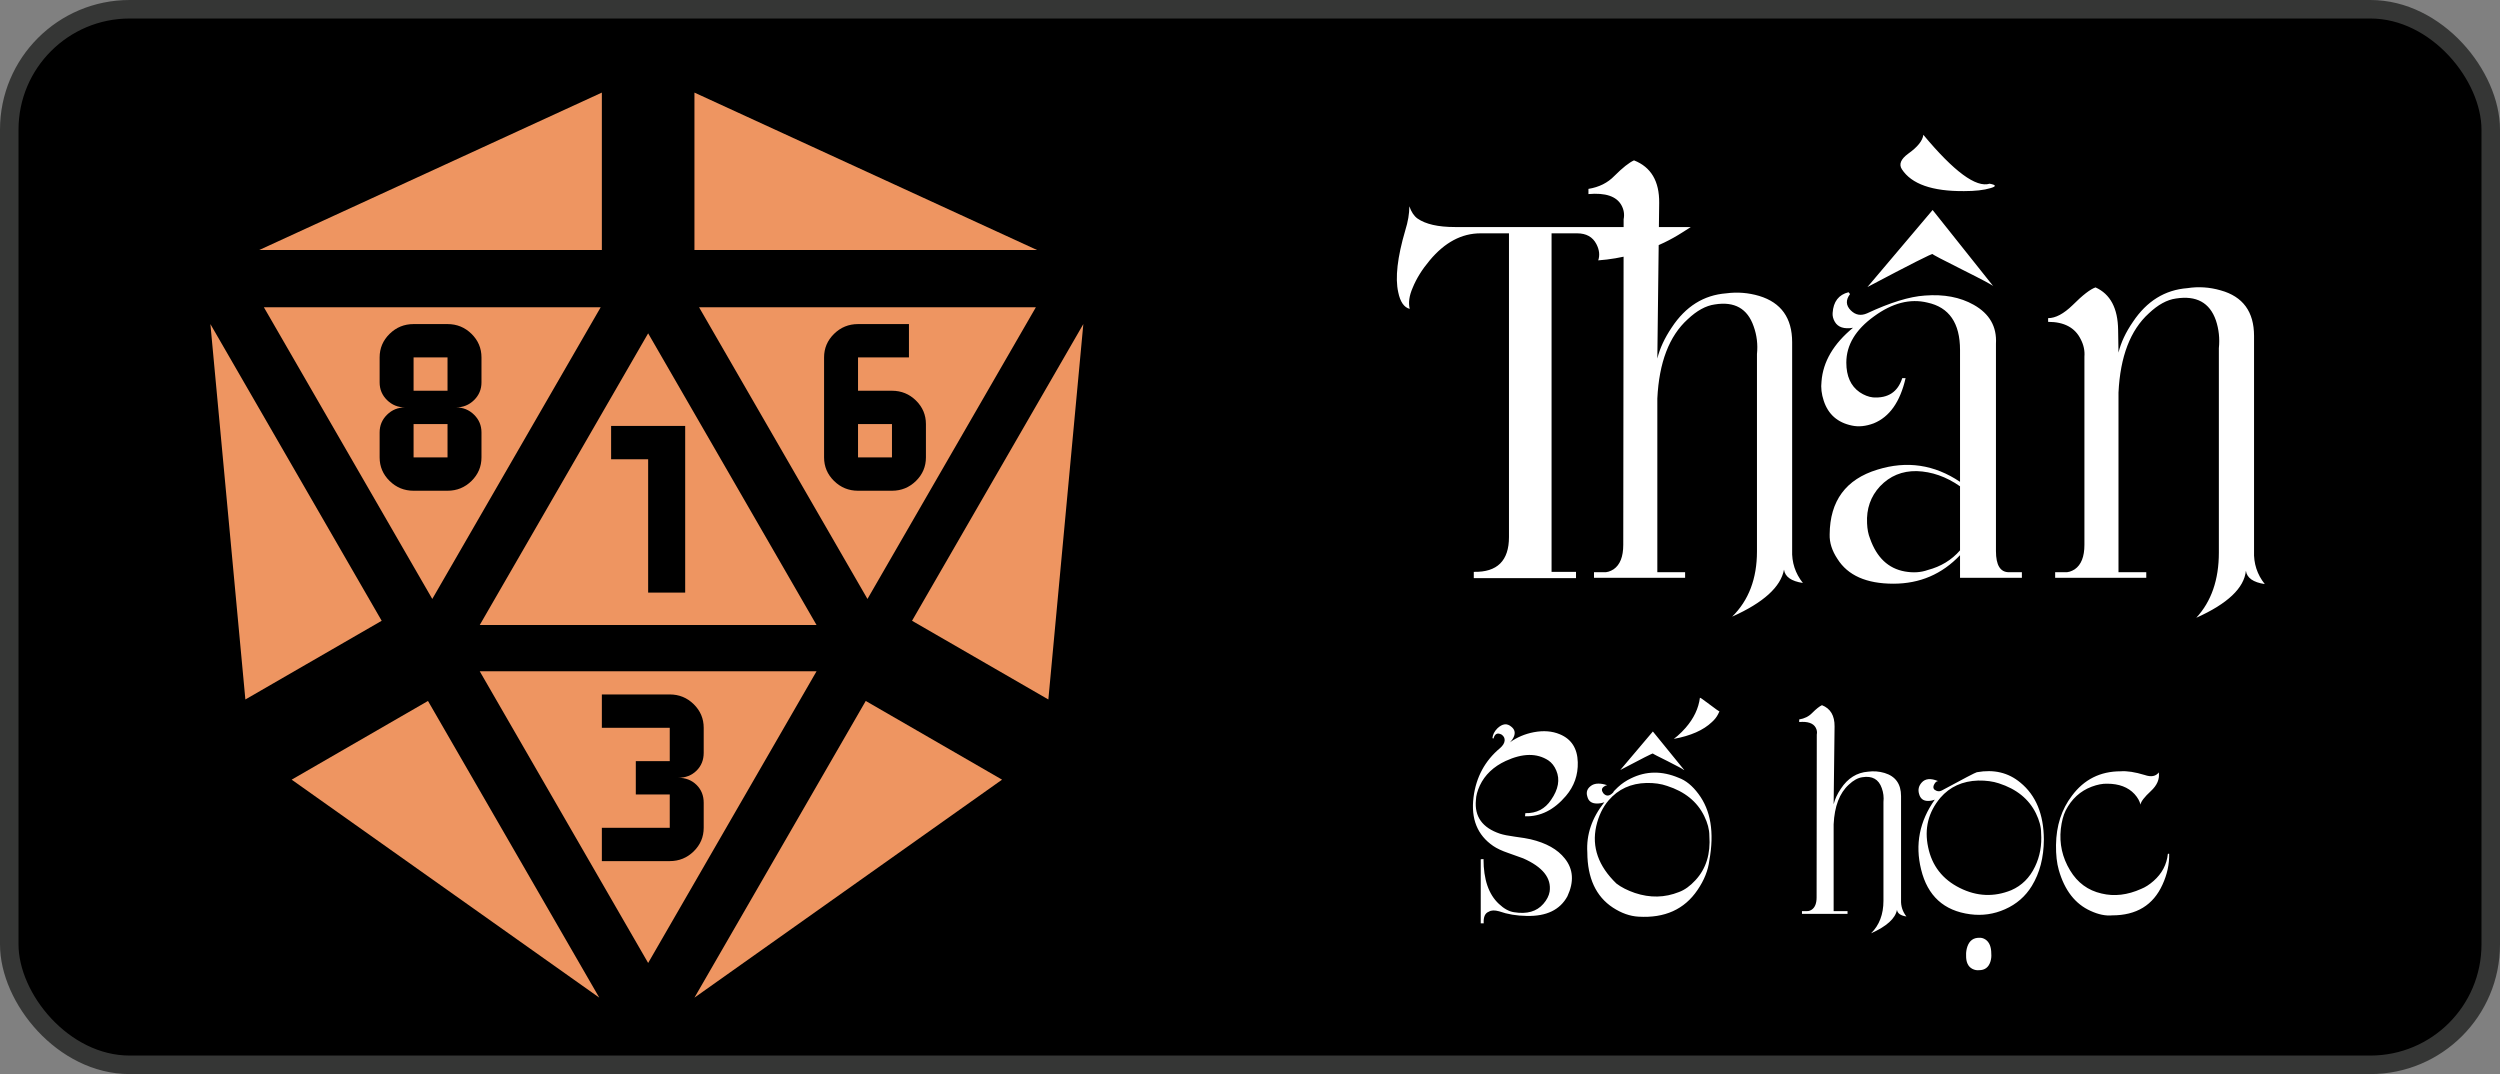 <svg width="270" height="116" viewBox="0 0 270 116" fill="none" xmlns="http://www.w3.org/2000/svg">
<rect x="0" y="0" width="270" height="116" fill="#808080" stroke="none"/>
<rect x="1" y="1" width="268" height="114" rx="13" fill="black" stroke="#353635" stroke-width="2"/>
<path d="M159.92 92.8L160.22 92.78C160.22 94.98 160.773 96.593 161.88 97.62C162.427 98.14 162.973 98.44 163.52 98.52C164.907 98.747 165.96 98.447 166.68 97.62C167.053 97.193 167.28 96.753 167.36 96.3C167.573 94.833 166.62 93.633 164.5 92.7C164.38 92.647 163.84 92.453 162.88 92.12C162.213 91.893 161.673 91.64 161.26 91.36C159.553 90.187 158.847 88.433 159.14 86.1C159.42 83.927 160.373 82.16 162 80.8C162.307 80.533 162.473 80.267 162.5 80C162.527 79.733 162.42 79.513 162.18 79.34C161.727 79.1 161.433 79.24 161.3 79.76L161.18 79.72C161.22 79.333 161.4 78.98 161.72 78.66C162.267 78.14 162.773 78.087 163.24 78.5C163.6 78.793 163.68 79.16 163.48 79.6C163.373 79.827 163.233 80.02 163.06 80.18C163.82 79.633 164.68 79.267 165.64 79.08C166.693 78.88 167.633 78.953 168.46 79.3C169.713 79.82 170.36 80.827 170.4 82.32C170.44 83.693 170.013 84.907 169.12 85.96C167.827 87.48 166.353 88.213 164.7 88.16L164.74 87.82C165.94 87.847 166.867 87.367 167.52 86.38C168.307 85.247 168.493 84.193 168.08 83.22C167.88 82.74 167.593 82.373 167.22 82.12C165.98 81.32 164.447 81.34 162.62 82.18C161.3 82.793 160.367 83.68 159.82 84.84C159.553 85.427 159.413 85.947 159.4 86.4C159.227 88.187 160.093 89.4 162 90.04C162.373 90.16 162.907 90.267 163.6 90.36C164.4 90.467 164.967 90.56 165.3 90.64C166.993 91.04 168.227 91.733 169 92.72C169.92 93.867 170.013 95.227 169.28 96.8C168.48 98.267 167.013 98.973 164.88 98.92C163.8 98.907 162.807 98.74 161.9 98.42C161.42 98.287 161.053 98.3 160.8 98.46C160.387 98.607 160.2 99.027 160.24 99.72H159.92V92.8ZM181.79 83.12C181.764 83.067 181.21 82.767 180.13 82.22C179.05 81.687 178.51 81.407 178.51 81.38C178.51 81.327 177.337 81.92 174.99 83.16L178.51 79L181.91 83.18L181.79 83.12ZM174.23 85.58C173.83 86.007 173.47 86.033 173.15 85.66C172.95 85.38 172.964 85.153 173.19 84.98C173.297 84.887 173.424 84.827 173.57 84.8C172.877 84.573 172.33 84.573 171.93 84.8C171.437 85.107 171.27 85.513 171.43 86.02C171.55 86.527 171.897 86.78 172.47 86.78C172.75 86.78 173.017 86.733 173.27 86.64C171.924 88.333 171.31 90.14 171.43 92.06C171.444 94.833 172.364 96.82 174.19 98.02C175.11 98.62 176.03 98.947 176.95 99C179.79 99.173 181.917 98.213 183.33 96.12C184.05 95.067 184.477 94 184.61 92.92C185.157 89.907 184.764 87.513 183.43 85.74C182.777 84.86 182.064 84.28 181.29 84C179.49 83.24 177.777 83.26 176.15 84.06C175.617 84.313 175.144 84.633 174.73 85.02C174.397 85.327 174.23 85.513 174.23 85.58ZM173.73 86.44C174.77 85.227 176.137 84.6 177.83 84.56C178.67 84.547 179.41 84.653 180.05 84.88C181.957 85.493 183.29 86.573 184.05 88.12C184.424 88.88 184.61 89.587 184.61 90.24C184.757 92.213 184.257 93.82 183.11 95.06C182.537 95.687 181.944 96.113 181.33 96.34C179.797 96.953 178.21 96.987 176.57 96.44C175.757 96.16 175.09 95.82 174.57 95.42C172.624 93.54 171.897 91.48 172.39 89.24C172.644 88.12 173.09 87.187 173.73 86.44ZM183.59 75.36C183.604 75.32 183.944 75.553 184.61 76.06C185.304 76.58 185.657 76.833 185.67 76.82C185.737 76.753 185.697 76.86 185.55 77.14C185.404 77.433 185.184 77.713 184.89 77.98C183.97 78.86 182.597 79.467 180.77 79.8L181.17 79.48C181.49 79.2 181.784 78.907 182.05 78.6C182.93 77.587 183.444 76.507 183.59 75.36ZM194.313 77.7C194.887 77.607 195.353 77.373 195.713 77C196.153 76.56 196.507 76.28 196.773 76.16C197.693 76.52 198.147 77.287 198.133 78.46L198.033 86.86C198.167 86.313 198.427 85.753 198.813 85.18C199.56 84.047 200.54 83.433 201.753 83.34C202.353 83.26 202.947 83.307 203.533 83.48C204.72 83.84 205.313 84.673 205.313 85.98V97.2C205.287 97.867 205.48 98.46 205.893 98.98C205.267 98.887 204.927 98.647 204.873 98.26C204.7 99.193 203.767 100.04 202.073 100.8C202.967 99.92 203.413 98.747 203.413 97.28V86.62C203.467 86.1 203.407 85.6 203.233 85.12C202.9 84.16 202.2 83.767 201.133 83.94C200.653 84.007 200.167 84.273 199.673 84.74C198.673 85.647 198.127 87.073 198.033 89.02V98.4H199.533V98.7H194.613V98.4H195.133C195.307 98.413 195.487 98.36 195.673 98.24C196.02 98 196.193 97.56 196.193 96.92L196.213 79.34C196.267 79.073 196.227 78.82 196.093 78.58C195.827 78.1 195.233 77.9 194.313 77.98V77.7ZM213.499 83.4C215.339 83.067 216.905 83.44 218.199 84.52C219.879 85.893 220.725 87.947 220.739 90.68C220.725 92.613 220.292 94.28 219.439 95.68C218.745 96.813 217.779 97.653 216.539 98.2C215.339 98.733 214.085 98.913 212.779 98.74C209.939 98.367 208.172 96.753 207.479 93.9C206.812 91.207 207.305 88.693 208.959 86.36C208.732 86.453 208.485 86.5 208.219 86.5C207.712 86.5 207.392 86.247 207.259 85.74C207.125 85.287 207.219 84.88 207.539 84.52C207.925 84.08 208.519 84.027 209.319 84.36C209.159 84.36 209.019 84.473 208.899 84.7C208.765 84.94 208.772 85.133 208.919 85.28C209.185 85.48 209.445 85.513 209.699 85.38C212.085 84.087 213.352 83.427 213.499 83.4ZM209.559 86.16C208.252 87.72 207.812 89.5 208.239 91.5C208.652 93.5 209.792 94.967 211.659 95.9C213.499 96.82 215.352 96.9 217.219 96.14C218.352 95.647 219.205 94.8 219.779 93.6C220.312 92.493 220.532 91.28 220.439 89.96C220.439 89.307 220.252 88.6 219.879 87.84C219.119 86.293 217.785 85.213 215.879 84.6C215.239 84.387 214.492 84.287 213.639 84.3C211.945 84.353 210.585 84.973 209.559 86.16ZM212.339 103.18C212.325 102.86 212.372 102.54 212.479 102.22C212.705 101.58 213.139 101.267 213.779 101.28C213.992 101.267 214.205 101.327 214.419 101.46C214.845 101.74 215.059 102.253 215.059 103C215.085 103.293 215.052 103.587 214.959 103.88C214.759 104.48 214.352 104.78 213.739 104.78C213.499 104.807 213.259 104.76 213.019 104.64C212.552 104.4 212.325 103.913 212.339 103.18ZM233.149 83.42C233.256 84.14 232.969 84.813 232.289 85.44C231.596 86.08 231.222 86.567 231.169 86.9C231.089 86.527 230.876 86.147 230.529 85.76C229.836 85.013 228.849 84.64 227.569 84.64C227.076 84.627 226.522 84.733 225.909 84.96C224.669 85.427 223.729 86.287 223.089 87.54C222.836 88.06 222.662 88.72 222.569 89.52C222.396 91.12 222.729 92.613 223.569 94C224.369 95.333 225.502 96.167 226.969 96.5C228.342 96.833 229.769 96.667 231.249 96C231.689 95.827 232.136 95.54 232.589 95.14C233.496 94.34 234.009 93.367 234.129 92.22C234.222 92.193 234.269 92.193 234.269 92.22C234.296 93.327 234.056 94.433 233.549 95.54C232.549 97.753 230.736 98.86 228.109 98.86C227.402 98.927 226.629 98.767 225.789 98.38C224.122 97.633 222.976 96.16 222.349 93.96C222.136 93.213 222.036 92.313 222.049 91.26C222.076 89.18 222.649 87.407 223.769 85.94C225.076 84.18 226.829 83.3 229.029 83.3C229.709 83.247 230.576 83.38 231.629 83.7C232.322 83.94 232.829 83.847 233.149 83.42Z" fill="white"/>
<path d="M182.609 24.52L181.729 25.08C181.062 25.507 180.396 25.88 179.729 26.2C177.489 27.293 175.116 27.933 172.609 28.12C172.796 27.56 172.729 26.973 172.409 26.36C172.009 25.587 171.316 25.2 170.329 25.2H167.569V61.76H170.209V62.44H159.169V61.76C161.702 61.813 162.969 60.56 162.969 58V25.2H159.889C157.862 25.2 156.036 26.173 154.409 28.12C153.582 29.107 152.969 30.093 152.569 31.08C152.196 31.933 152.089 32.693 152.249 33.36C151.636 33.2 151.222 32.6 151.009 31.56C150.662 30.013 150.916 27.787 151.769 24.88C152.062 23.947 152.209 23.08 152.209 22.28C152.422 22.893 152.716 23.333 153.089 23.6C153.969 24.213 155.316 24.52 157.129 24.52H182.609ZM171.552 20.4C172.699 20.213 173.632 19.747 174.352 19C175.232 18.12 175.939 17.56 176.472 17.32C178.312 18.04 179.219 19.573 179.192 21.92L178.992 38.72C179.259 37.627 179.779 36.507 180.552 35.36C182.046 33.093 184.006 31.867 186.432 31.68C187.632 31.52 188.819 31.613 189.992 31.96C192.366 32.68 193.552 34.347 193.552 36.96V59.4C193.499 60.733 193.886 61.92 194.712 62.96C193.459 62.773 192.779 62.293 192.672 61.52C192.326 63.387 190.459 65.08 187.072 66.6C188.859 64.84 189.752 62.493 189.752 59.56V38.24C189.859 37.2 189.739 36.2 189.392 35.24C188.726 33.32 187.326 32.533 185.192 32.88C184.232 33.013 183.259 33.547 182.272 34.48C180.272 36.293 179.179 39.147 178.992 43.04V61.8H181.992V62.4H172.152V61.8H173.192C173.539 61.827 173.899 61.72 174.272 61.48C174.966 61 175.312 60.12 175.312 58.84L175.352 23.68C175.459 23.147 175.379 22.64 175.112 22.16C174.579 21.2 173.392 20.8 171.552 20.96V20.4ZM205.803 40.84C205.217 43.4 204.07 45.027 202.363 45.72C201.51 46.04 200.723 46.12 200.003 45.96C198.457 45.64 197.443 44.747 196.963 43.28C196.723 42.56 196.643 41.867 196.723 41.2C196.883 39.067 198.017 37.133 200.123 35.4C199.163 35.56 198.51 35.347 198.163 34.76C197.977 34.44 197.897 34.12 197.923 33.8C198.003 32.573 198.577 31.827 199.643 31.56L199.803 31.76C199.323 32.4 199.35 32.987 199.883 33.52C200.39 34.027 200.977 34.133 201.643 33.84C204.15 32.667 206.23 32.027 207.883 31.92C209.937 31.76 211.697 32.093 213.163 32.92C214.87 33.88 215.67 35.28 215.563 37.12V59.52C215.563 61.04 216.03 61.8 216.963 61.8H218.363V62.4H211.683V59.96C209.737 62.013 207.337 63.04 204.483 63.04C201.577 63.04 199.563 62.147 198.443 60.36C197.857 59.48 197.577 58.6 197.603 57.72C197.63 54.093 199.35 51.76 202.763 50.72C205.937 49.733 208.91 50.173 211.683 52.04V37.8C211.683 34.893 210.51 33.187 208.163 32.68C206.297 32.227 204.377 32.72 202.403 34.16C200.403 35.6 199.403 37.267 199.403 39.16C199.403 40.627 199.883 41.693 200.843 42.36C201.323 42.68 201.803 42.867 202.283 42.92C203.91 43.027 204.963 42.333 205.443 40.84H205.803ZM201.643 56.52C201.67 57.16 201.777 57.707 201.963 58.16C202.683 60.213 203.937 61.4 205.723 61.72C206.63 61.88 207.457 61.827 208.203 61.56C209.617 61.187 210.777 60.48 211.683 59.44V52.52C210.19 51.48 208.63 50.933 207.003 50.88C205.43 50.853 204.11 51.4 203.043 52.52C202.03 53.613 201.563 54.947 201.643 56.52ZM215.283 30.92C215.23 30.813 214.11 30.213 211.923 29.12C209.79 28.053 208.723 27.493 208.723 27.44C208.723 27.333 206.377 28.52 201.683 31L208.723 22.68L215.283 30.92ZM205.403 18.28C205.057 17.747 205.283 17.187 206.083 16.6C207.097 15.88 207.643 15.2 207.723 14.56C211.03 18.533 213.417 20.293 214.883 19.84C215.603 19.973 215.63 20.133 214.963 20.32C214.27 20.533 213.323 20.64 212.123 20.64C208.683 20.667 206.443 19.88 205.403 18.28ZM231.797 61.8V62.4H221.957V61.8H222.997C223.344 61.827 223.704 61.72 224.077 61.48C224.77 61 225.117 60.12 225.117 58.84V38.52C225.17 37.88 225.037 37.253 224.717 36.64C224.104 35.387 222.93 34.76 221.197 34.76V34.36C221.997 34.36 222.877 33.893 223.837 32.96C224.93 31.867 225.757 31.227 226.317 31.04C227.917 31.76 228.73 33.293 228.757 35.64L228.797 38.08C229.064 36.987 229.584 35.88 230.357 34.76C231.85 32.52 233.81 31.307 236.237 31.12C237.437 30.933 238.637 31.013 239.837 31.36C242.237 32.027 243.437 33.667 243.437 36.28V59.52C243.384 60.853 243.77 62.04 244.597 63.08C243.344 62.893 242.664 62.413 242.557 61.64C242.37 63.507 240.584 65.2 237.197 66.72C238.824 64.96 239.637 62.613 239.637 59.68V37.6C239.744 36.56 239.637 35.56 239.317 34.6C238.65 32.68 237.21 31.893 234.997 32.24C234.037 32.373 233.064 32.907 232.077 33.84C230.077 35.653 228.984 38.507 228.797 42.4V61.8H231.797Z" fill="white"/>
<path d="M65 27H28L65 10V27Z" fill="#EE9561"/>
<path d="M75 27H112L75 10V27Z" fill="#EE9561"/>
<path d="M46.222 75.703L64.722 107.746L31.5 84.203L46.222 75.703Z" fill="#EE9561"/>
<path d="M41.222 67.043L22.722 35L26.5 75.543L41.222 67.043Z" fill="#EE9561"/>
<path d="M98.5 67.043L117 35L113.222 75.543L98.5 67.043Z" fill="#EE9561"/>
<path d="M93.5 75.703L75 107.746L108.222 84.203L93.5 75.703Z" fill="#EE9561"/>
<path fill-rule="evenodd" clip-rule="evenodd" d="M51.813 72.5L70 104L88.186 72.5H51.813ZM72.333 93H65V89.4H72.333V85.8H68.667V82.2H72.333V78.6H65V75H72.333C73.342 75 74.205 75.352 74.924 76.057C75.641 76.762 76 77.61 76 78.6V81.3C76 82.08 75.74 82.725 75.221 83.235C74.701 83.745 74.044 84 73.25 84C74.044 84 74.701 84.255 75.221 84.765C75.74 85.275 76 85.92 76 86.7V89.4C76 90.39 75.641 91.238 74.924 91.943C74.205 92.648 73.342 93 72.333 93Z" fill="#EE9561"/>
<path fill-rule="evenodd" clip-rule="evenodd" d="M93.686 64.687L111.873 33.187L75.5 33.187L93.686 64.687ZM96.333 53H92.667C91.658 53 90.795 52.648 90.078 51.943C89.359 51.238 89 50.39 89 49.4V38.6C89 37.61 89.359 36.762 90.078 36.057C90.795 35.352 91.658 35 92.667 35H98.167V38.6H92.667V42.2H96.333C97.342 42.2 98.205 42.552 98.924 43.257C99.641 43.962 100 44.81 100 45.8V49.4C100 50.39 99.641 51.238 98.924 51.943C98.205 52.648 97.342 53 96.333 53ZM96.333 45.8H92.667V49.4H96.333V45.8Z" fill="#EE9561"/>
<path fill-rule="evenodd" clip-rule="evenodd" d="M46.687 64.687L64.873 33.187L28.5 33.187L46.687 64.687ZM48.333 53H44.667C43.658 53 42.795 52.648 42.078 51.943C41.359 51.238 41 50.39 41 49.4V46.7C41 45.95 41.268 45.313 41.803 44.788C42.337 44.263 42.986 44 43.75 44C42.986 44 42.337 43.737 41.803 43.212C41.268 42.687 41 42.05 41 41.3V38.6C41 37.61 41.359 36.762 42.078 36.057C42.795 35.352 43.658 35 44.667 35H48.333C49.342 35 50.205 35.352 50.924 36.057C51.641 36.762 52 37.61 52 38.6V41.3C52 42.05 51.732 42.687 51.197 43.212C50.663 43.737 50.014 44 49.25 44C50.014 44 50.663 44.263 51.197 44.788C51.732 45.313 52 45.95 52 46.7V49.4C52 50.39 51.641 51.238 50.924 51.943C50.205 52.648 49.342 53 48.333 53ZM48.333 38.6H44.667V42.2H48.333V38.6ZM44.667 45.8V49.4H48.333V45.8H44.667Z" fill="#EE9561"/>
<path fill-rule="evenodd" clip-rule="evenodd" d="M88.186 67.5L70 36L51.813 67.5H88.186ZM74 64H70V49.6H66V46H74V64Z" fill="#EE9561"/>
</svg>
